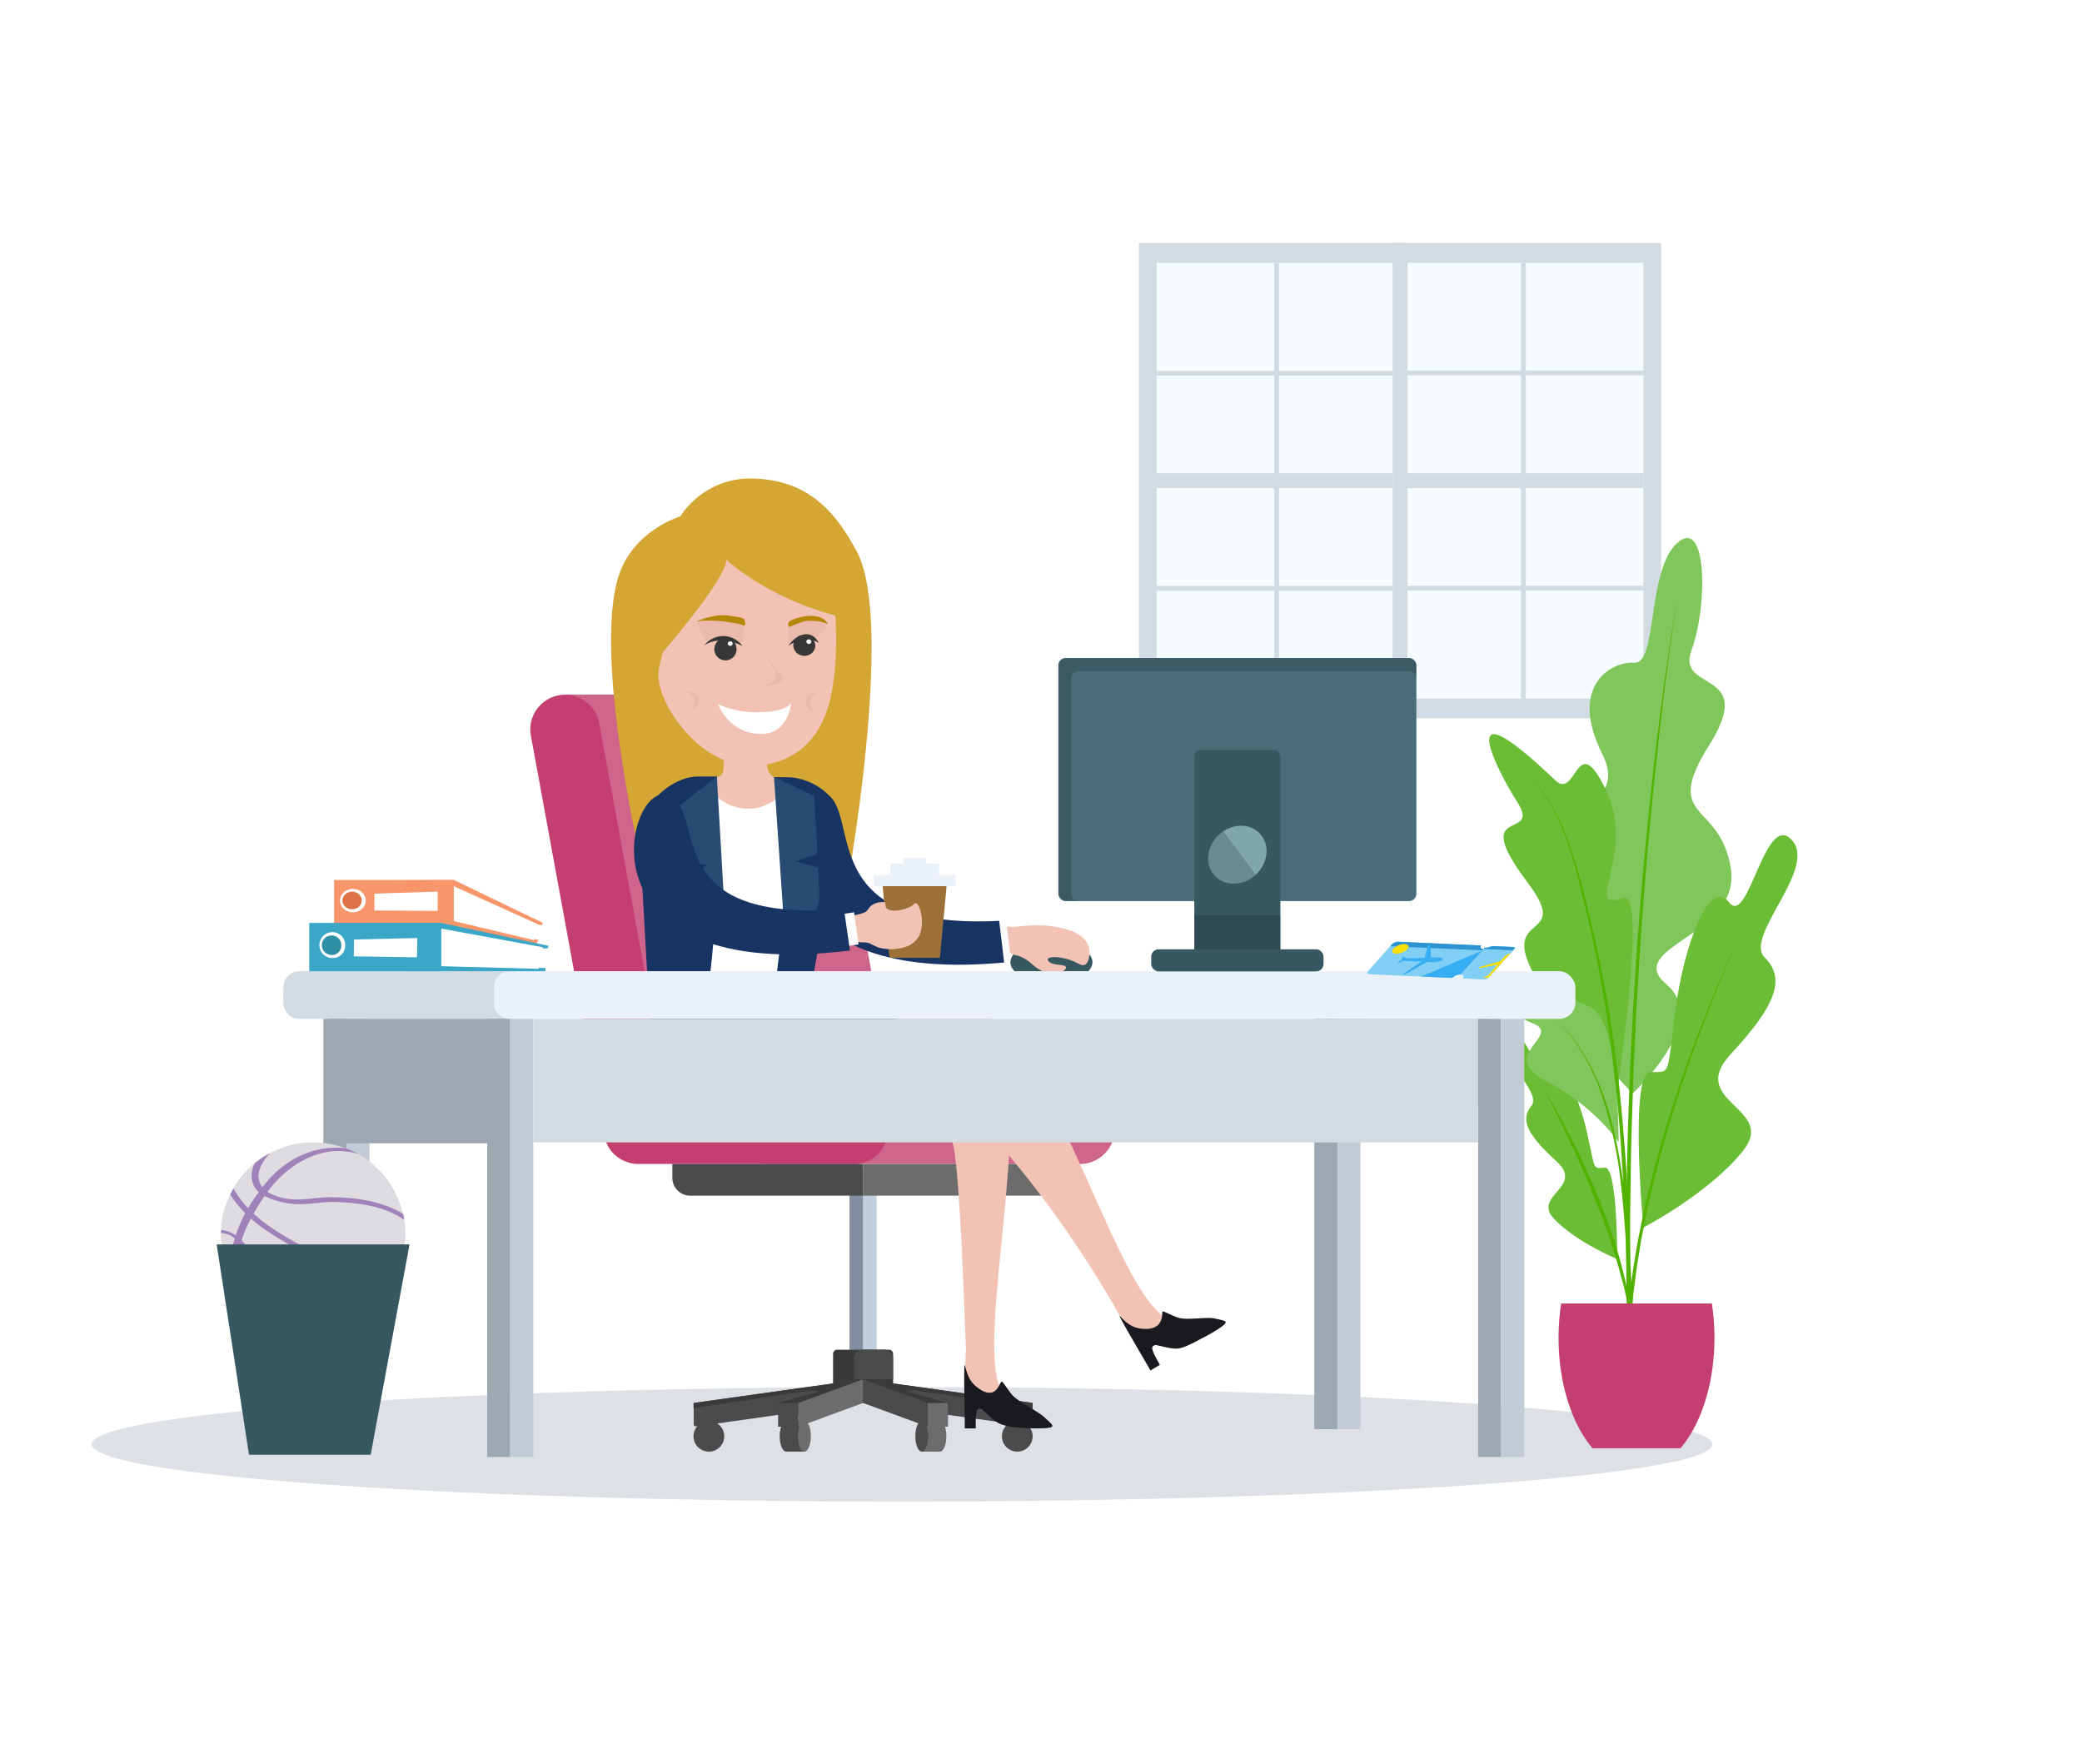 <?xml version="1.0" encoding="UTF-8"?> <svg xmlns="http://www.w3.org/2000/svg" xmlns:xlink="http://www.w3.org/1999/xlink" id="Megan" viewBox="0 0 583 493.9"><defs><style>.cls-1{mask:url(#mask);filter:url(#luminosity-noclip-2);}.cls-2{mix-blend-mode:multiply;fill:url(#linear-gradient);}.cls-3{fill:none;}.cls-4{mask:url(#mask-2);}.cls-5{fill:#f6f9fc;}.cls-6{fill:#dde1e5;}.cls-7{fill:#d2dbe1;}.cls-8{fill:#f6fbff;}.cls-9{fill:#c2cfde;}.cls-10{fill:#848ea2;}.cls-11{fill:#4b4b4b;}.cls-12{fill:#6c6c6c;}.cls-13{fill:#3a3a3a;}.cls-14{fill:#d0658c;}.cls-15{fill:#c43f6f;}.cls-16{fill:#80c75b;}.cls-17{fill:#6abd35;}.cls-18{fill:#52b200;}.cls-19{fill:#375861;}.cls-20,.cls-23{fill:#f2c3b4;}.cls-20,.cls-21,.cls-24,.cls-25,.cls-26,.cls-31,.cls-33{fill-rule:evenodd;}.cls-21{fill:#fdfdfd;}.cls-22{fill:#d4a634;}.cls-24{fill:#183463;}.cls-25,.cls-27{fill:#fff;}.cls-26{fill:#19191f;}.cls-28{fill:#eabaad;}.cls-29{fill:#373737;}.cls-30{fill:#b68607;}.cls-31{fill:#9c7036;}.cls-32{fill:#ebf1f8;}.cls-33{fill:#274b73;}.cls-34{fill:#c3cbd7;}.cls-35{fill:#9ea8b3;}.cls-36{fill:#abd8f7;}.cls-37{fill:#4a6c78;}.cls-38{fill:#05181b;opacity:0.2;}.cls-39{fill:#6a8a94;}.cls-40{fill:#81a5ac;}.cls-41{fill:#dedbe1;}.cls-42{fill:#a181b9;}.cls-43{fill:#81cff4;}.cls-44{fill:#37aef4;}.cls-45{fill:#f9f9fa;}.cls-46{fill:#2d92d1;}.cls-47{fill:#fce000;}.cls-48{clip-path:url(#clip-path);}.cls-49{fill:#f7966b;}.cls-50{fill:#3ba7c7;}.cls-51{fill:#df7348;}.cls-52{fill:#2f8fa4;}.cls-53{filter:url(#luminosity-noclip);}</style><filter id="luminosity-noclip" x="40.22" y="-8439.28" width="406.72" height="32766" color-interpolation-filters="sRGB"><feFlood flood-color="#fff" result="bg"></feFlood><feBlend in="SourceGraphic" in2="bg"></feBlend></filter><mask id="mask" x="40.22" y="-8439.28" width="406.72" height="32766" maskUnits="userSpaceOnUse"><g class="cls-53"></g></mask><linearGradient id="linear-gradient" x1="243.58" y1="423.79" x2="243.58" y2="1.16" gradientUnits="userSpaceOnUse"><stop offset="0" stop-color="#fff"></stop><stop offset="1" stop-color="gray"></stop></linearGradient><filter id="luminosity-noclip-2" x="40.22" y="43.44" width="406.72" height="371.99" color-interpolation-filters="sRGB"><feFlood flood-color="#fff" result="bg"></feFlood><feBlend in="SourceGraphic" in2="bg"></feBlend></filter><mask id="mask-2" x="40.22" y="43.44" width="406.72" height="371.99" maskUnits="userSpaceOnUse"><g class="cls-1"><path class="cls-2" d="M425.76,358.86a131.25,131.25,0,0,1-44.07,56.57H170.4c-40.47-23.51-68.41-60.89-86-102.14-.75-1.76-1.52-3.52-2.31-5.3C67.37,274.54,48.83,241.54,41.74,205.6c-12.69-64.19,57.46-84,95.71-120.3,14-13.33,21.71-33.11,41.89-39.38,22.69-7,46.89,1.48,61.87,18.5,34.13,38.77,90,80.26,124.28,91.68C433.53,178.74,474.14,241.45,425.76,358.86Z"></path></g></mask><clipPath id="clip-path"><polygon class="cls-3" points="416.34 274.26 409.96 273.97 416.9 266.29 423.27 266.57 416.34 274.26"></polygon></clipPath></defs><g class="cls-4"><path class="cls-5" d="M425.76,358.86a131.81,131.81,0,0,1-33.58,48c-3.35,3-2.2,2.86-10.49,2.86H170.4c-40.47-23.51-68.41-55.2-86-96.45-.75-1.76-1.52-3.52-2.31-5.3C67.37,274.54,48.83,241.54,41.74,205.6c-12.69-64.19,57.46-84,95.71-120.3,14-13.33,21.71-33.11,41.89-39.38,22.69-7,46.89,1.48,61.87,18.5,34.13,38.77,90,80.26,124.28,91.68C433.53,178.74,474.14,241.45,425.76,358.86Z"></path></g><ellipse class="cls-6" cx="252.56" cy="404.4" rx="226.9" ry="16.04"></ellipse><polyline class="cls-7" points="394.11 195.62 394.11 201.14 318.93 201.14 318.93 68.03 394.11 68.03 394.11 73.56"></polyline><polyline class="cls-8" points="394.11 195.62 323.88 195.62 323.88 73.56 394.11 73.56"></polyline><path class="cls-7" d="M323.88,132.51v4.16h69.4c0-.69,0-1.38,0-2.08h0c0-.7,0-1.39,0-2.08Z"></path><path class="cls-7" d="M323.88,164.07v1.35h66.75c.28-.45.54-.9.8-1.35Z"></path><path class="cls-7" d="M323.88,103.82v1.35h67.59c-.26-.45-.52-.9-.79-1.35Z"></path><rect class="cls-7" x="389.95" y="68.03" width="4.17" height="133.11"></rect><rect class="cls-7" x="356.8" y="73.56" width="1.35" height="122.06"></rect><polyline class="cls-7" points="389.94 73.56 389.94 68.03 465.13 68.03 465.13 201.14 389.94 201.14 389.94 195.62"></polyline><polyline class="cls-8" points="389.94 73.56 460.18 73.56 460.18 195.62 389.94 195.62"></polyline><path class="cls-7" d="M460.18,136.67v-4.16H390.77c0,.69,0,1.38,0,2.08h0c0,.7,0,1.39,0,2.08Z"></path><path class="cls-7" d="M460.18,105.11v-1.35H393.42c-.27.45-.54.9-.8,1.35Z"></path><path class="cls-7" d="M460.18,165.35V164H392.59c.25.46.52.9.79,1.35Z"></path><rect class="cls-7" x="389.95" y="68.03" width="4.17" height="133.11"></rect><rect class="cls-7" x="425.91" y="73.56" width="1.35" height="122.06"></rect><rect class="cls-9" x="241.68" y="327.72" width="3.8" height="54.32" transform="translate(487.16 709.75) rotate(-180)"></rect><rect class="cls-10" x="237.88" y="327.72" width="3.8" height="54.32" transform="translate(479.56 709.75) rotate(-180)"></rect><path class="cls-11" d="M218.33,402.15c0,2.37.8,4.3,1.8,4.3s1.8-1.93,1.8-4.3-.81-4.29-1.8-4.29S218.33,399.78,218.33,402.15Z"></path><rect class="cls-11" x="220.13" y="397.86" width="5.13" height="8.59" transform="translate(445.38 804.3) rotate(-180)"></rect><path class="cls-12" d="M223.45,402.15c0,2.37.81,4.3,1.8,4.3s1.8-1.93,1.8-4.3-.8-4.29-1.8-4.29S223.45,399.78,223.45,402.15Z"></path><path class="cls-11" d="M241.68,386.18v6.65L195,399.38a.65.65,0,0,1-.75-.65v-5.9Z"></path><polygon class="cls-13" points="194.2 392.83 194.2 394.29 241.68 387.02 241.68 386.18 194.2 392.83"></polygon><polygon class="cls-13" points="241.68 386.18 217.94 399.49 217.94 392.83 229.37 389.63 226.5 389.08 241.68 386.18"></polygon><rect class="cls-11" x="217.94" y="392.83" width="5.63" height="6.65"></rect><polygon class="cls-12" points="241.68 392.83 223.57 399.49 223.57 392.83 241.68 386.18 241.68 392.83"></polygon><polygon class="cls-13" points="241.68 386.18 233.27 386.18 233.27 388.06 241.68 386.18"></polygon><path class="cls-12" d="M265,402.15c0,2.37-.8,4.3-1.8,4.3s-1.8-1.93-1.8-4.3.81-4.29,1.8-4.29S265,399.78,265,402.15Z"></path><rect class="cls-12" x="258.11" y="397.86" width="5.13" height="8.59"></rect><path class="cls-11" d="M259.91,402.15c0,2.37-.81,4.3-1.8,4.3s-1.8-1.93-1.8-4.3.8-4.29,1.8-4.29S259.91,399.78,259.91,402.15Z"></path><path class="cls-11" d="M241.68,386.18v6.65l46.73,6.55a.65.65,0,0,0,.75-.65v-5.9Z"></path><polygon class="cls-13" points="289.16 392.83 289.16 394.29 241.68 387.02 241.68 386.18 289.16 392.83"></polygon><polygon class="cls-13" points="241.68 386.18 265.42 399.49 265.42 392.83 253.99 389.63 256.86 389.08 241.68 386.18"></polygon><rect class="cls-12" x="259.78" y="392.83" width="5.63" height="6.65"></rect><polygon class="cls-11" points="241.68 392.83 259.79 399.49 259.79 392.83 241.68 386.18 241.68 392.83"></polygon><path class="cls-11" d="M289.16,402.15a4.3,4.3,0,1,0-4.3,4.3A4.29,4.29,0,0,0,289.16,402.15Z"></path><polygon class="cls-13" points="241.68 386.18 250.09 386.18 250.09 388.06 241.68 386.18"></polygon><path class="cls-13" d="M233.27,377.88h16.81a0,0,0,0,1,0,0V385a1.15,1.15,0,0,1-1.15,1.15H234.43a1.15,1.15,0,0,1-1.15-1.15v-7.15A0,0,0,0,1,233.27,377.88Z" transform="translate(483.36 764.07) rotate(-180)"></path><path class="cls-11" d="M194.2,402.15a4.3,4.3,0,1,1,4.3,4.3A4.29,4.29,0,0,1,194.2,402.15Z"></path><path class="cls-14" d="M231.24,202.49a9.73,9.73,0,0,0-9.52-8H158.45l18.08,111.93H250.3Z"></path><path class="cls-14" d="M302.42,306.45H213.27v19.46h89.15a9.73,9.73,0,0,0,0-19.46Z"></path><path class="cls-15" d="M239,325.91H178.75a9.73,9.73,0,0,1-9.57-8L148.66,206a9.72,9.72,0,0,1,19.13-3.51l19.06,104H239a9.73,9.73,0,0,1,0,19.46Z"></path><path class="cls-11" d="M241.68,325.91v8.88H193.27a5,5,0,0,1-5-5v-3.89Z"></path><path class="cls-12" d="M244,325.91h51.08a0,0,0,0,1,0,0v8.89a0,0,0,0,1,0,0H241.68a0,0,0,0,1,0,0v-6.56A2.33,2.33,0,0,1,244,325.91Z" transform="translate(536.77 660.7) rotate(-180)"></path><path class="cls-11" d="M241.62,377.88h6a2.48,2.48,0,0,1,2.48,2.48v5.82H239.15v-5.82A2.48,2.48,0,0,1,241.62,377.88Z"></path><g id="Megan-2" data-name="Megan"><path class="cls-16" d="M457.15,306.17s22-20,9.51-30.53,21-13.52,18-32.54-19.53-13-6-34.55-9.51-14.52-5-26.53,4.51-37.55-4-30-5.51,34-12,33.54-18.52,6.51-9,25.54-25.53,12.51-14,37.54,8,19,6,25S440.63,289.15,457.15,306.17Z"></path><path class="cls-17" d="M460.16,343.72s-4-43.55,2-43.55,4.5,1,7-17.52,9.51-37,15-30,10-25.53,17.52-17.52-13.52,27-7.51,33,3,13.51-9.51,27,13,15,3.5,27S460.16,343.72,460.16,343.72Z"></path><path class="cls-18" d="M469.84,166.67c-2.89,18.08-5,36.26-6.85,54.47s-3.29,36.45-4.34,54.72c-.14,2.28-.3,4.56-.41,6.85l-.32,6.85c-.2,4.57-.48,9.14-.61,13.71-.28,9.15-.63,18.29-.69,27.44-.05,4.57-.17,9.14-.15,13.72l0,13.72c0,4.58.1,9.15.2,13.72l.3,13.72-1,.1a65.48,65.48,0,0,1-.45-8.13l.06-4.05.21-4c.05-1.35.22-2.69.33-4s.21-2.69.39-4l.52-4c.17-1.33.33-2.67.58-4l.67-4c.23-1.33.43-2.66.73-4l1.64-7.91c1.29-5.23,2.5-10.48,4-15.64l1.1-3.88.55-1.94.62-1.93,2.46-7.68c.78-2.58,1.74-5.09,2.64-7.63l2.73-7.59,6-15,6.42-14.8L481,276.33l-5.77,15.06L472.55,299c-.86,2.54-1.8,5.06-2.56,7.64l-2.4,7.69-.6,1.92-.54,1.94-1.07,3.89c-1.5,5.16-2.67,10.4-3.92,15.62l-1.58,7.9c-.29,1.31-.48,2.64-.7,4l-.64,4c-.24,1.33-.39,2.66-.56,4l-.51,4c-.17,1.33-.25,2.67-.38,4s-.27,2.67-.31,4l-.2,4-.06,4a63.6,63.6,0,0,0,.46,8l-1,.1c-.48-18.3-.85-36.62-.44-54.93.08-9.16.45-18.31.75-27.46.14-4.57.43-9.14.64-13.72l.34-6.86c.11-2.28.28-4.56.42-6.85,1.08-18.28,2.73-36.52,4.68-54.73S466.75,184.71,469.84,166.67Z"></path><path class="cls-17" d="M452.87,352.54s.08-25.92-3.46-25.61-2.61.83-5.06-10-7.56-21.38-10.44-16.95-7.25-14.55-11.26-9.42,9.39,15.25,6.16,19.11-1.06,8.13,7,15.46-6.89,9.54-.65,16.14S452.87,352.54,452.87,352.54Z"></path><path class="cls-18" d="M457.23,377.07a55.84,55.84,0,0,0-1-9.48c-.28-1.56-.59-3.12-.92-4.67s-.69-3.1-1.13-4.63-.81-3.07-1.27-4.59l-1.38-4.56c-1-3-2-6-3.21-9s-2.31-5.92-3.51-8.86-2.61-5.8-3.84-8.74l-4.11-8.62c-1.42-2.85-2.88-5.68-4.27-8.55,1.61,2.75,3.17,5.53,4.75,8.3l4.39,8.51c2.76,5.76,5.37,11.59,7.62,17.57A146.38,146.38,0,0,1,455,358.09c.38,1.55.65,3.13,1,4.69s.55,3.15.77,4.73l.27,2.38.18,2.39A33.3,33.3,0,0,1,457.23,377.07Z"></path><path class="cls-17" d="M453.15,303.17s8.16-54.07,1.33-51.73c-11.68,4,3.84-12-4.67-30s-8.2,2.88-14.35-3c-30.37-29-15.14-.89-10.68,6,7.34,11.34-14,.16,3,22.69S401.58,245.6,453.15,303.17Z"></path><path class="cls-16" d="M453.23,319.86s.33-33.13-7.34-37.47c-8.7-4.91-5.35,0-17.52-8-8-5.25-8.85,8.68.5,12s-10,8.93,4,16.27S453.23,319.86,453.23,319.86Z"></path><path class="cls-18" d="M425.45,216.06a23.08,23.08,0,0,1,7.87,7.54,51.71,51.71,0,0,1,5,9.78,163.63,163.63,0,0,1,6.28,21.09l1.31,5.35.64,2.67.58,2.69,1.15,5.39,1,5.4c.36,1.8.67,3.61,1,5.43l.89,5.43c.5,3.63,1.08,7.26,1.48,10.91.93,7.28,1.57,14.59,2.17,21.9s1,14.64,1.29,22c.18,3.67.26,7.33.4,11s.19,7.33.24,11c.13,7.33.17,14.66.22,22h-1c.36-9,.31-18-.09-27.07-.19-4.51-.47-9-.78-13.53s-.69-9-1.23-13.48A114.48,114.48,0,0,0,448,305.18a61.63,61.63,0,0,0-6-12.09,51.31,51.31,0,0,0-8.87-10.19,51.55,51.55,0,0,1,9,10.07,61.37,61.37,0,0,1,6.22,12c3.32,8.46,5,17.44,6.21,26.4.57,4.49,1,9,1.35,13.51s.67,9,.89,13.55c.42,9,.5,18.1.16,27.15l-1,0c-.12-14.66-.35-29.31-.93-43.95-.26-7.33-.72-14.64-1.22-21.94s-1.2-14.6-2.11-21.87a353.71,353.71,0,0,0-7.67-43.23c-1.75-7.12-3.38-14.27-6-21.11a51.79,51.79,0,0,0-4.86-9.81A23.08,23.08,0,0,0,425.45,216.06Z"></path><path class="cls-15" d="M436.43,374.59c0,12.84,3.76,24.16,9.5,30.92h24.65c5.74-6.76,9.5-18.08,9.5-30.92a62.34,62.34,0,0,0-.73-9.62H437.16A63.61,63.61,0,0,0,436.43,374.59Z"></path><ellipse class="cls-19" cx="294.42" cy="269.42" rx="11.49" ry="5.76"></ellipse><path class="cls-20" d="M283.34,259.5c1.51,0,4-.4,7-.4a28.91,28.91,0,0,1,9.25,1.39c2.69,1,4.54,2.5,5.2,4.42s.13,4.23-.66,5-1.88,0-3.25-.63a15.74,15.74,0,0,0-4.48-1.23c-1.44-.16-2.63,0-2.94.37s.26,1.11,1.36,1.43,2.73.28,3.37.62.3,1.07-.76,1.55a7.25,7.25,0,0,1-4.4.32,10.74,10.74,0,0,1-4-2.35,11.76,11.76,0,0,0-3.32-2.17c-1.21-.43-2.67-.46-3.54-1.93a11.65,11.65,0,0,1-1-5.61C281.28,259,281.82,259.49,283.34,259.5Z"></path><polygon class="cls-21" points="276.68 259.48 281.9 258.84 282.94 267.86 277.71 268.49 276.68 259.48"></polygon><path class="cls-22" d="M190.51,144.57S179.05,148,174.18,158.8c-9.72,21.52,6.7,88.54,6.7,88.54l56.84-2.46S250.3,174,240,154.59c-6.37-12.07-14.19-20-28.66-20.59A23.46,23.46,0,0,0,190.51,144.57Z"></path><path class="cls-23" d="M197.23,156.49s-10.53,17.94-12.77,31.1c-1.38,8.07,10.58,26.22,24.93,26.74,9.53.34,19.32-4.1,22.9-17.78,3.5-13.39.9-32.55.9-32.55s-6.28-12-16.46-12.33S197.23,156.49,197.23,156.49Z"></path><path class="cls-24" d="M279.79,257.83q.69,5.84,1.39,11.67c-76.81,7.22-62.35-50.14-51.73-48C243,224.16,224.87,260.71,279.79,257.83Z"></path><path class="cls-20" d="M199.12,218c1-.12,2.61-.37,3.22-1.63s.26-3.51.08-5.22-.18-2.87.27-3.33,1.37-.2,3.26-.07a62.84,62.84,0,0,0,6.43,0c1.67-.1,2.13-.29,2.28.29a19.41,19.41,0,0,1,0,3.45,11.16,11.16,0,0,0,.49,4.33,3.68,3.68,0,0,0,2.81,2.26c1.4.32,3.27.19,3.7,1s-.57,2.47-2.35,4.36a21.62,21.62,0,0,1-7.33,5.21c-3,1.21-6.42,1.53-8.87.19s-3.94-4.34-4.76-6.4-1-3.18-.82-3.74S198.1,218.08,199.12,218Z"></path><path class="cls-25" d="M220.41,220.3h0a12.83,12.83,0,0,1-21.89,0h-2.38v61.12h24.27Z"></path><path class="cls-20" d="M197.37,278.09c-.12,6.35-.24,12.7,1.17,18.29s4.34,10.4,11.6,13.14,18.85,3.39,29.21,3.78,19.47.51,25.67.65,9.47.31,16.74,8.7c12.1,14,26.41,34.91,34.94,51.68l11.58-4.55c-12.38-3.15-25.78-51.67-42.28-74.71-9.67-13.5-16.38-15.31-30.66-16.2S219.22,278,197.37,278.09Z"></path><path class="cls-20" d="M267.05,321.1c1.71,9.79,2.76,38.79,3.42,56.55L270,389l12.23,2c-10.2-4.17,3.65-63.31,0-87.54-3.28-21.9-24.8-3.38-43.85,2.65l.07,7.86c8.47,5,26.7-3.65,28.57,7.09"></path><path class="cls-24" d="M204.71,274.53h46.11v18.84h0v22.89h-49c-12.23,0-19.36-10.3-19.36-22.89h0C182.46,280.78,192.48,274.53,204.71,274.53Z"></path><path class="cls-26" d="M270,384.59c-.05,3.29.16,10.57.16,15.37h3.07c0-1.14-.09-4.15.4-5.15.29-.6.83-.42,1.32-.22,1.41,1.17,2.78,2.79,4.54,3.82s5.29,1.34,7.93,1.46,5.79.13,6.85-.23,0-1.07-1.76-2.77-7.52-4.37-9.18-6.42-2.39-3.48-2.82-3.59c-.64-.15-1.39,6-7.12,1.4a7.62,7.62,0,0,1-2.29-3.08c-.49-1.16-.76-2.42-.9-2.73S270.06,381.3,270,384.59Z"></path><path class="cls-26" d="M314.53,370.5c1.56,2.88,5.28,9.08,7.61,13.23l2.65-1.58c-.55-1-2.09-3.54-2.15-4.66,0-.68.52-.8,1-.88,1.79.29,3.76,1,5.79,1s5.4-2,7.75-3.21,5.07-2.87,5.82-3.73-.49-.95-2.87-1.49-8,.63-10.44-.3-3.76-1.79-4.19-1.66c-.21.07.89,5.8-6.29,4.75a7.45,7.45,0,0,1-3.48-1.49c-1-.75-1.83-1.71-2.1-1.9S313,367.62,314.53,370.5Z"></path><path class="cls-24" d="M198.19,301.55H212c8.15,0,14.29-20.06,15.66-27.81l7.4-41.86c1.38-7.74-6.66-14.19-14.81-14.28l-3.39,0c5.61,28.28,3.51,30.33,0,60.28l-18.61.42c3.42-29.82,2.8-35.74,2.49-60.88l-5.07,0c-8.15-.09-17.05,8.93-16.61,16.77l3.49,61.74C183,303.7,190,301.55,198.19,301.55Z"></path><path class="cls-27" d="M221.52,196.82s-1,2.4-8.37,2.59a27,27,0,0,1-12.09-2.22s3.27,8.74,12.68,8.28C220.91,205.12,221.52,196.82,221.52,196.82Z"></path><path class="cls-28" d="M214.56,184.11s2.9,3.67,2.71,5.4-4,2.7-4,2.7,4.68-.19,5.71-1.83C219.78,189.07,214.56,184.11,214.56,184.11Z"></path><path class="cls-28" d="M221.07,175.34c-.62,1-.68,5.85,0,5.15s3-2.34,4.33-2.46a6.34,6.34,0,0,1,3.1.94l1.61-1.75s1.84-2.27,1.62-2.66C230.8,172.9,222.44,173.11,221.07,175.34Z"></path><path class="cls-29" d="M222.16,180.25a3,3,0,0,0,2.64,3.34,3,3,0,0,0,3.47-2.4,3,3,0,0,0-2.64-3.33A3,3,0,0,0,222.16,180.25Z"></path><path class="cls-30" d="M231.83,174.68a13.83,13.83,0,0,0-6.2-.78,25.85,25.85,0,0,0-4.56,1.66,1,1,0,0,1-.08-1.48C221.73,173.2,229.54,170.6,231.83,174.68Z"></path><path class="cls-29" d="M220.77,180.84s1.72-2.83,4.51-3.22,4,2.42,4,2.42a5.91,5.91,0,0,0-4.56-.91A9.64,9.64,0,0,0,220.77,180.84Z"></path><path class="cls-27" d="M225.81,179.56a.67.67,0,0,0,.58.74.64.64,0,1,0,.19-1.26A.65.65,0,0,0,225.81,179.56Z"></path><path class="cls-28" d="M203.33,173.71c5.52-.1,5.11.15,5.28,1s-1,5.89-1,5.89-2.05-2.28-4.15-2.43a8.45,8.45,0,0,0-5.36,1.75s-3-4.53-3-6C195.05,173.51,203.33,173.71,203.33,173.71Z"></path><path class="cls-30" d="M194.84,174.08s4.83-2.29,9.11-1.73c3.71.49,4.41.7,4.57,1.36s.51,1.86-.65,1.29S198.59,173.16,194.84,174.08Z"></path><path class="cls-29" d="M207.87,180.86a6.6,6.6,0,0,0-5.08-2.76,6.91,6.91,0,0,0-5.56,2.55,8.61,8.61,0,0,1,5.62-1.23A13.43,13.43,0,0,1,207.87,180.86Z"></path><path class="cls-29" d="M206.24,181.42a3.12,3.12,0,1,1-3.24-2.76A3,3,0,0,1,206.24,181.42Z"></path><path class="cls-27" d="M203.79,180.26a.69.69,0,0,0,1.37-.07.65.65,0,0,0-.71-.61A.68.68,0,0,0,203.79,180.26Z"></path><path class="cls-28" d="M192.57,193.56a4.21,4.21,0,0,1,1.92.53,2.44,2.44,0,0,1,1.25,1.82,2.75,2.75,0,0,1-.56,1.92,3.68,3.68,0,0,1-1.43,1.19c.15-.61.35-1.14.5-1.65a3.75,3.75,0,0,0,.18-1.39,2.11,2.11,0,0,0-.57-1.16,6.68,6.68,0,0,0-.6-.58C193.05,194,192.75,193.87,192.57,193.56Z"></path><path class="cls-28" d="M228.75,193.82a4.3,4.3,0,0,0-1.91.53,2.44,2.44,0,0,0-1.25,1.82,2.74,2.74,0,0,0,.55,1.92,3.71,3.71,0,0,0,1.44,1.19c-.15-.61-.35-1.14-.5-1.65a3.53,3.53,0,0,1-.18-1.39,2.09,2.09,0,0,1,.56-1.16,6.85,6.85,0,0,1,.61-.58A3.64,3.64,0,0,0,228.75,193.82Z"></path><polygon class="cls-31" points="265.07 248.12 247.16 248.12 249.06 268.17 263.18 268.17 265.07 248.12"></polygon><rect class="cls-32" x="244.66" y="244.97" width="22.92" height="3.16"></rect><rect class="cls-32" x="249.3" y="241.81" width="13.64" height="3.16"></rect><rect class="cls-32" x="252.92" y="240.24" width="6.4" height="1.58"></rect><path class="cls-20" d="M238,256.41a13.71,13.71,0,0,0,4.25-1c.9-.53,1-1.36,1.95-2a5.62,5.62,0,0,1,3.32-.83c.67.19.31,1,.57,1.51s1.14.91,2.49.88a11.34,11.34,0,0,0,4.16-1c1-.51,1.26-1.12,1.68-1.08s1,.73,1.4,2.46a11.22,11.22,0,0,1-.3,6.46,7,7,0,0,1-5,3.6,13.19,13.19,0,0,1-6.14,0c-1.6-.44-2.43-1.23-3.46-1.45s-2.27.12-3.06-.49-1.14-2.17-1.37-3.51S238.15,257.52,238,256.41Z"></path><polygon class="cls-21" points="233.93 256.23 239.14 255.44 240.42 264.42 235.21 265.21 233.93 256.23"></polygon><path class="cls-33" d="M200.73,217.38l-10.51,8.34,1.53,15.67,6.35.83-6,3c1,10.35-1,13.13,11.26,17.81Z"></path><path class="cls-33" d="M216.73,217.53,228,222.92l.87,16.16-6.14,2.1,6.32,1.72c.49,10.41,2.2,12.87-9.24,20Z"></path><path class="cls-24" d="M236.32,254.52,238,266.14c-76.58,9.48-62.73-45.33-52.05-43.53C199.64,224.9,181.5,259,236.32,254.52Z"></path><path class="cls-22" d="M181.07,187.93s22.56-25.48,22.31-31.25c0,0,13.35,12.73,36.58,17,0,0,0-2.24-4.5-14.54s-23.33-18.31-33.62-15.55-19.32,10.54-21.33,15.55S176.85,178.09,181.07,187.93Z"></path><rect class="cls-34" x="374.48" y="285.28" width="6.46" height="114.89" transform="translate(755.43 685.45) rotate(-180)"></rect><rect class="cls-35" x="371.25" y="285.28" width="45.87" height="24.42" transform="translate(788.38 594.98) rotate(-180)"></rect><rect class="cls-32" x="138.34" y="271.92" width="302.8" height="13.36" rx="4.54"></rect><path class="cls-7" d="M83.88,271.92h59a4.54,4.54,0,0,0-4.54,4.54v4.28a4.54,4.54,0,0,0,4.54,4.54h-59a4.54,4.54,0,0,1-4.54-4.54v-4.28A4.54,4.54,0,0,1,83.88,271.92Z"></path><rect class="cls-35" x="90.55" y="285.28" width="6.46" height="114.89" transform="translate(187.56 685.45) rotate(-180)"></rect><rect class="cls-34" x="97.01" y="285.28" width="6.46" height="114.89" transform="translate(200.49 685.45) rotate(-180)"></rect><rect class="cls-35" x="136.42" y="285.28" width="6.46" height="122.68" transform="translate(279.3 693.24) rotate(-180)"></rect><rect class="cls-34" x="142.88" y="285.28" width="6.46" height="122.68" transform="translate(292.22 693.24) rotate(-180)"></rect><rect class="cls-35" x="91.86" y="285.28" width="49.71" height="34.86" transform="translate(233.43 605.42) rotate(-180)"></rect><rect class="cls-35" x="368.02" y="285.28" width="6.46" height="114.89" transform="translate(742.51 685.45) rotate(-180)"></rect><rect class="cls-35" x="413.89" y="285.28" width="6.46" height="122.68" transform="translate(834.25 693.24) rotate(-180)"></rect><rect class="cls-34" x="420.35" y="285.28" width="6.46" height="122.68" transform="translate(847.17 693.24) rotate(-180)"></rect><rect class="cls-7" x="149.34" y="285.28" width="264.55" height="34.59"></rect><rect class="cls-36" x="296.37" y="184.24" width="100.23" height="68.06" rx="2.06"></rect><rect class="cls-37" x="296.37" y="184.24" width="100.23" height="68.06" rx="2.06"></rect><path class="cls-38" d="M394.54,184.24H298.43a2.06,2.06,0,0,0-2.06,2.06v63.93a2.06,2.06,0,0,0,2.06,2.06H302a2,2,0,0,1-2-1.95V189.9a2,2,0,0,1,2-2h92.64a2,2,0,0,1,2,2v-3.6A2.06,2.06,0,0,0,394.54,184.24Z"></path><rect class="cls-19" x="334.43" y="210.02" width="24.11" height="60.12" rx="1.79"></rect><path class="cls-38" d="M334.43,256.25v13.12a1.78,1.78,0,0,0,1.79,1.78h20.54a1.78,1.78,0,0,0,1.78-1.78V256.25Z"></path><rect class="cls-19" x="322.36" y="265.8" width="48.26" height="6.19" rx="2.06"></rect><path class="cls-39" d="M342.49,232.81l9.1,12.15a9.18,9.18,0,0,1-6.13,2.47,7,7,0,0,1-7.08-8.11A9.43,9.43,0,0,1,342.49,232.81Z"></path><path class="cls-40" d="M347.51,231.21a7,7,0,0,1,7.08,8.11,9.25,9.25,0,0,1-3,5.64l-9.1-12.15A9,9,0,0,1,347.51,231.21Z"></path><circle class="cls-41" cx="87.68" cy="345.7" r="25.84" transform="translate(-140.77 71.83) rotate(-25.6)"></circle><path class="cls-42" d="M109.6,358.63A92.2,92.2,0,0,1,85,349.12c-4.86-2.68-9.91-5.52-14-9.3.9-1.6,1.89-3.18,2.92-4.72l.15-.22a22.2,22.2,0,0,0,6.35,2c4.78.88,9.35-.55,14.13-.32,6.22.3,12.89,1.2,18.18,4.68a1.14,1.14,0,0,0,.47.18q-.12-.76-.3-1.53c-6-3.64-13.78-4.72-20.66-4.66-4.24,0-8.21,1.19-12.46.3a14.21,14.21,0,0,1-4.9-1.8c5.88-7.92,15.42-13.63,25.39-10.63a25,25,0,0,0-3.28-1.54c-8.31-1.13-16.5,2.6-22.08,9.13-.49.57-1,1.16-1.45,1.76a5.28,5.28,0,0,1-1-2.35c-.48-2.51,1.41-5.4,3-7.05a.38.38,0,0,0,.11-.16,25,25,0,0,0-4.22,2.82,7.19,7.19,0,0,0-.24,6.4,5.81,5.81,0,0,0,1.36,1.66,48.92,48.92,0,0,0-3,4.51,26.3,26.3,0,0,1-4.08-5.52v0c-.33.56-.63,1.13-.91,1.7a28.54,28.54,0,0,0,4.21,5.24A37.81,37.81,0,0,0,66,345.88a9,9,0,0,0-4.08-1.49c0,.29,0,.59,0,.88a5.72,5.72,0,0,1,3.81,1.54,25.22,25.22,0,0,0-.87,10.88,25.58,25.58,0,0,0,2.76,4.23,22.31,22.31,0,0,1-.31-13.34c.66.88,1.26,1.84,1.88,2.75,1.83,2.68,3.54,5.45,5.14,8.28,3,5.34,6.79,9.41,12.15,11.9.68,0,1.36,0,2,0a22.48,22.48,0,0,1-11.57-10.1c-1.72-3-3.43-6-5.35-8.88a36,36,0,0,0-3.91-5.25,38.1,38.1,0,0,1,2.59-6.1c4.12,3.62,9.07,6.41,13.83,9A95.79,95.79,0,0,0,109.21,360c.26-.4.51-.79.75-1.2A1.42,1.42,0,0,0,109.6,358.63Z"></path><polygon class="cls-19" points="103.8 407.34 69.73 407.34 60.67 348.43 114.68 348.43 103.8 407.34"></polygon><path class="cls-43" d="M423.68,265.15l-5.93-.27a3.35,3.35,0,0,1-2.31.85c-.8,0-1.08-.47-.64-1l-23.18-1.05a2.66,2.66,0,0,0-1.83.7L383,272c-.37.41-.16.77.48.79l23.18,1.05.06-.07a3.3,3.3,0,0,1,2.34-.89c.82,0,1.09.49.62,1a.46.46,0,0,1-.07.07l5.93.27a1.92,1.92,0,0,0,1.34-.51l7.2-8C424.3,265.43,424.14,265.17,423.68,265.15Z"></path><path class="cls-43" d="M423.68,265.15l-5.93-.27a3.45,3.45,0,0,1-2.23.86l-6.43,7.12c.75.06,1,.51.54,1a.46.46,0,0,1-.07.07l5.93.27a1.92,1.92,0,0,0,1.34-.51l7.2-8C424.3,265.43,424.14,265.17,423.68,265.15Z"></path><path class="cls-44" d="M415.18,266.11l-17.24,7.32,8.67.39a3.56,3.56,0,0,1,2.48-1Z"></path><polygon class="cls-45" points="415.45 265.86 415.37 265.86 415.48 265.73 415.57 265.74 415.45 265.86"></polygon><path class="cls-45" d="M409.47,272.49h-.09l.23-.25h.09Zm.46-.51h-.09l.23-.25h.09Zm.46-.51h-.09l.23-.25h.09Zm.46-.51h-.09l.23-.25h.09Zm.46-.51h-.09l.23-.25h.09Zm.46-.51h-.09l.23-.25H412Zm.46-.51h-.09l.23-.26h.09Zm.46-.51h-.09l.23-.26h.09Zm.46-.51h-.09l.23-.26h.09Zm.46-.51h-.09l.23-.26h.09Zm.46-.51H414l.23-.26h.09Zm.46-.51h-.09l.24-.26h.08Zm.46-.51h-.08l.23-.26h.08Z"></path><polygon class="cls-45" points="409.13 272.87 409.04 272.86 409.15 272.74 409.24 272.74 409.13 272.87"></polygon><path class="cls-45" d="M409.73,273.75l0-.06Z"></path><path class="cls-45" d="M409.64,273h0Z"></path><path class="cls-45" d="M409.86,273.37v0Z"></path><path class="cls-45" d="M409.63,273.88l.08-.1Z"></path><path class="cls-45" d="M409.85,273.46a0,0,0,0,0,0,0A0,0,0,0,1,409.85,273.46Z"></path><path class="cls-45" d="M409.83,273.55s0,0,0,0S409.84,273.54,409.83,273.55Z"></path><path class="cls-45" d="M415.49,274.22h0Z"></path><path class="cls-45" d="M409.79,273.65l0,0Z"></path><path class="cls-45" d="M409.56,273Z"></path><path class="cls-45" d="M409.78,273.14h0Z"></path><path class="cls-45" d="M409.81,273.2h0Z"></path><path class="cls-45" d="M409.85,273.29v0Z"></path><path class="cls-45" d="M409.72,273.08h0Z"></path><path class="cls-44" d="M409.84,273.27a.14.14,0,0,0,0-.06A.14.14,0,0,1,409.84,273.27Z"></path><path class="cls-44" d="M409.86,273.43v0Z"></path><path class="cls-44" d="M409.85,273.51v0Z"></path><path class="cls-44" d="M409.82,273.6s0,0,0-.05S409.82,273.58,409.82,273.6Z"></path><path class="cls-44" d="M409.71,273.08a.18.18,0,0,0-.07-.05A.18.18,0,0,1,409.71,273.08Z"></path><path class="cls-44" d="M409.64,273l-.08,0Z"></path><path class="cls-44" d="M409.09,272.86a1.47,1.47,0,0,1,.47.12,1.47,1.47,0,0,0-.47-.12Z"></path><path class="cls-44" d="M409.77,273.14l0-.06Z"></path><path class="cls-44" d="M409.86,273.35s0,0,0-.06S409.86,273.33,409.86,273.35Z"></path><path class="cls-44" d="M409.77,273.69s0,0,0,0S409.78,273.68,409.77,273.69Z"></path><path class="cls-44" d="M409.71,273.78l0,0Z"></path><path class="cls-44" d="M416.41,274a.75.75,0,0,1-.18.07A.75.75,0,0,0,416.41,274Z"></path><path class="cls-44" d="M409.78,273.14l0,.06Z"></path><path class="cls-46" d="M416.77,265.49h0Z"></path><path class="cls-46" d="M423.68,265.15h0l.16,0Z"></path><path class="cls-46" d="M416.44,265.6h0Z"></path><path class="cls-46" d="M417,265.37l.05,0Z"></path><path class="cls-46" d="M417.65,265l.1-.09Z"></path><path class="cls-46" d="M416.89,265.44l0,0Z"></path><path class="cls-46" d="M415.52,265.74h-.08c-.8,0-1.08-.47-.64-1l-23.18-1.05a2.66,2.66,0,0,0-1.83.7l-.5.55,25.89,1.16Z"></path><path class="cls-46" d="M417.3,265.23l.06,0Z"></path><path class="cls-46" d="M416.29,265.64h0Z"></path><path class="cls-46" d="M417.17,265.3l.06,0Z"></path><path class="cls-46" d="M417.55,265.06l.06-.05Z"></path><path class="cls-46" d="M416.13,265.68h0Z"></path><path class="cls-46" d="M416.59,265.55h0Z"></path><path class="cls-46" d="M417.43,265.15l.06,0Z"></path><path class="cls-46" d="M417.36,265.19l.07,0Z"></path><path class="cls-46" d="M415.52,265.74h0a3.23,3.23,0,0,0,.61-.06A3.23,3.23,0,0,1,415.52,265.74Z"></path><path class="cls-46" d="M417.49,265.1l.06,0Z"></path><path class="cls-46" d="M417.23,265.27l.07,0Z"></path><path class="cls-46" d="M417.08,265.35l.09-.05Z"></path><path class="cls-46" d="M416.89,265.44l-.12.05Z"></path><path class="cls-46" d="M424.13,265.34a.11.11,0,0,1,0,.08A.11.11,0,0,0,424.13,265.34Z"></path><path class="cls-46" d="M417.61,265l0,0Z"></path><path class="cls-46" d="M416.93,265.42a.31.31,0,0,0,.1-.05A.31.31,0,0,1,416.93,265.42Z"></path><path class="cls-46" d="M416.3,265.64l.14,0Z"></path><path class="cls-46" d="M416.14,265.67l.15,0Z"></path><path class="cls-46" d="M416.62,265.55l.12-.05Z"></path><path class="cls-46" d="M416.46,265.6l.13-.05Z"></path><path class="cls-46" d="M424.16,265.42a.11.11,0,0,0,0-.08.44.44,0,0,0-.29-.17l-.16,0-5.93-.27-.1.09,0,0-.06.05-.06,0-.06,0-.07,0-.06,0-.07,0-.06,0-.09.05-.05,0a.31.31,0,0,1-.1.05l0,0-.12.05h0l-.12.05h0l-.13.05h0l-.14,0h0l-.15,0h0a3.23,3.23,0,0,1-.61.06l-.34.37,8.18.37.67-.74A.41.41,0,0,0,424.16,265.42Z"></path><path class="cls-44" d="M393.06,269l.57-.65,9.33-.27c.61,0,1.21.47,1.09.67h0a6.18,6.18,0,0,1-2.26.68Z"></path><path class="cls-44" d="M393.85,268.65l-2.24,1c-.18.08-.31,0-.21-.09l1-.78.43-.86c.1-.11.34-.17.38-.09Z"></path><path class="cls-44" d="M400,269.15l-6.58,3.64a.65.65,0,0,1-.32.09h0c-.2,0-.21-.14,0-.28l5.05-3.45Z"></path><path class="cls-44" d="M400.74,268.33l-.25-3.64c0-.05-.06-.09-.16-.09h0c-.2,0-.47.15-.5.28l-.95,3.45Z"></path><path class="cls-47" d="M394.06,265.78a4.53,4.53,0,0,1-3.14,1.26c-1.06-.05-1.38-.69-.71-1.44a4.53,4.53,0,0,1,3.14-1.26C394.42,264.39,394.73,265,394.06,265.78Z"></path><g class="cls-48"><path class="cls-47" d="M417.4,273.19l-.75,0,4.67-5.38a4.82,4.82,0,0,1,1.71-.94h0c.19,0,.2.68-.13,1Z"></path><path class="cls-47" d="M417.27,272.88l.35.89c0,.08-.15.18-.28.17l-.73-.24-1.19.13c-.13,0-.09-.13.06-.19Z"></path><path class="cls-47" d="M421.49,269l2.39,2.26s0,.09,0,.15h0a.49.49,0,0,1-.47.13l-2.91-1.44Z"></path><path class="cls-47" d="M420.53,269l-6.13,1.76a.51.51,0,0,0-.24.14h0c-.11.11,0,.21.19.17l5.16-1Z"></path></g><polygon class="cls-49" points="127.08 246.39 93.82 246.58 119.19 253.78 151.75 259.05 151.98 258.39 127.08 246.39"></polygon><polygon class="cls-49" points="118.75 257.72 150.17 264.36 150.76 263.17 119.7 256.03 118.75 257.72"></polygon><polygon class="cls-27" points="150.54 258.76 126.09 247.7 126.57 257.78 149.56 263.25 150.54 258.76"></polygon><rect class="cls-49" x="93.55" y="246.39" width="33.53" height="12.72"></rect><polygon class="cls-50" points="123.58 258.42 86.89 258.62 114.88 266.27 153.35 265.53 153.6 264.83 123.58 258.42"></polygon><polygon class="cls-50" points="114.28 271.94 152.75 271.94 152.75 271.05 115.32 270.15 114.28 271.94"></polygon><polygon class="cls-27" points="152.01 265.23 122.48 259.81 123.02 270.52 150.81 271.27 152.01 265.23"></polygon><rect class="cls-50" x="86.59" y="258.42" width="36.98" height="13.52"></rect><polygon class="cls-27" points="122.58 249.65 104.86 250.22 104.84 254.93 122.54 255.05 122.58 249.65"></polygon><ellipse class="cls-27" cx="98.81" cy="252.17" rx="3.6" ry="3.28"></ellipse><ellipse class="cls-51" cx="98.6" cy="252.13" rx="2.72" ry="2.47"></ellipse><polygon class="cls-27" points="116.85 262.65 99.12 263.06 99.07 267.77 116.76 268.05 116.85 262.65"></polygon><path class="cls-27" d="M96.66,265A3.62,3.62,0,1,0,93,268.24,3.44,3.44,0,0,0,96.66,265Z"></path><path class="cls-52" d="M95.57,264.94a2.73,2.73,0,1,0-2.74,2.45A2.6,2.6,0,0,0,95.57,264.94Z"></path></g></svg> 